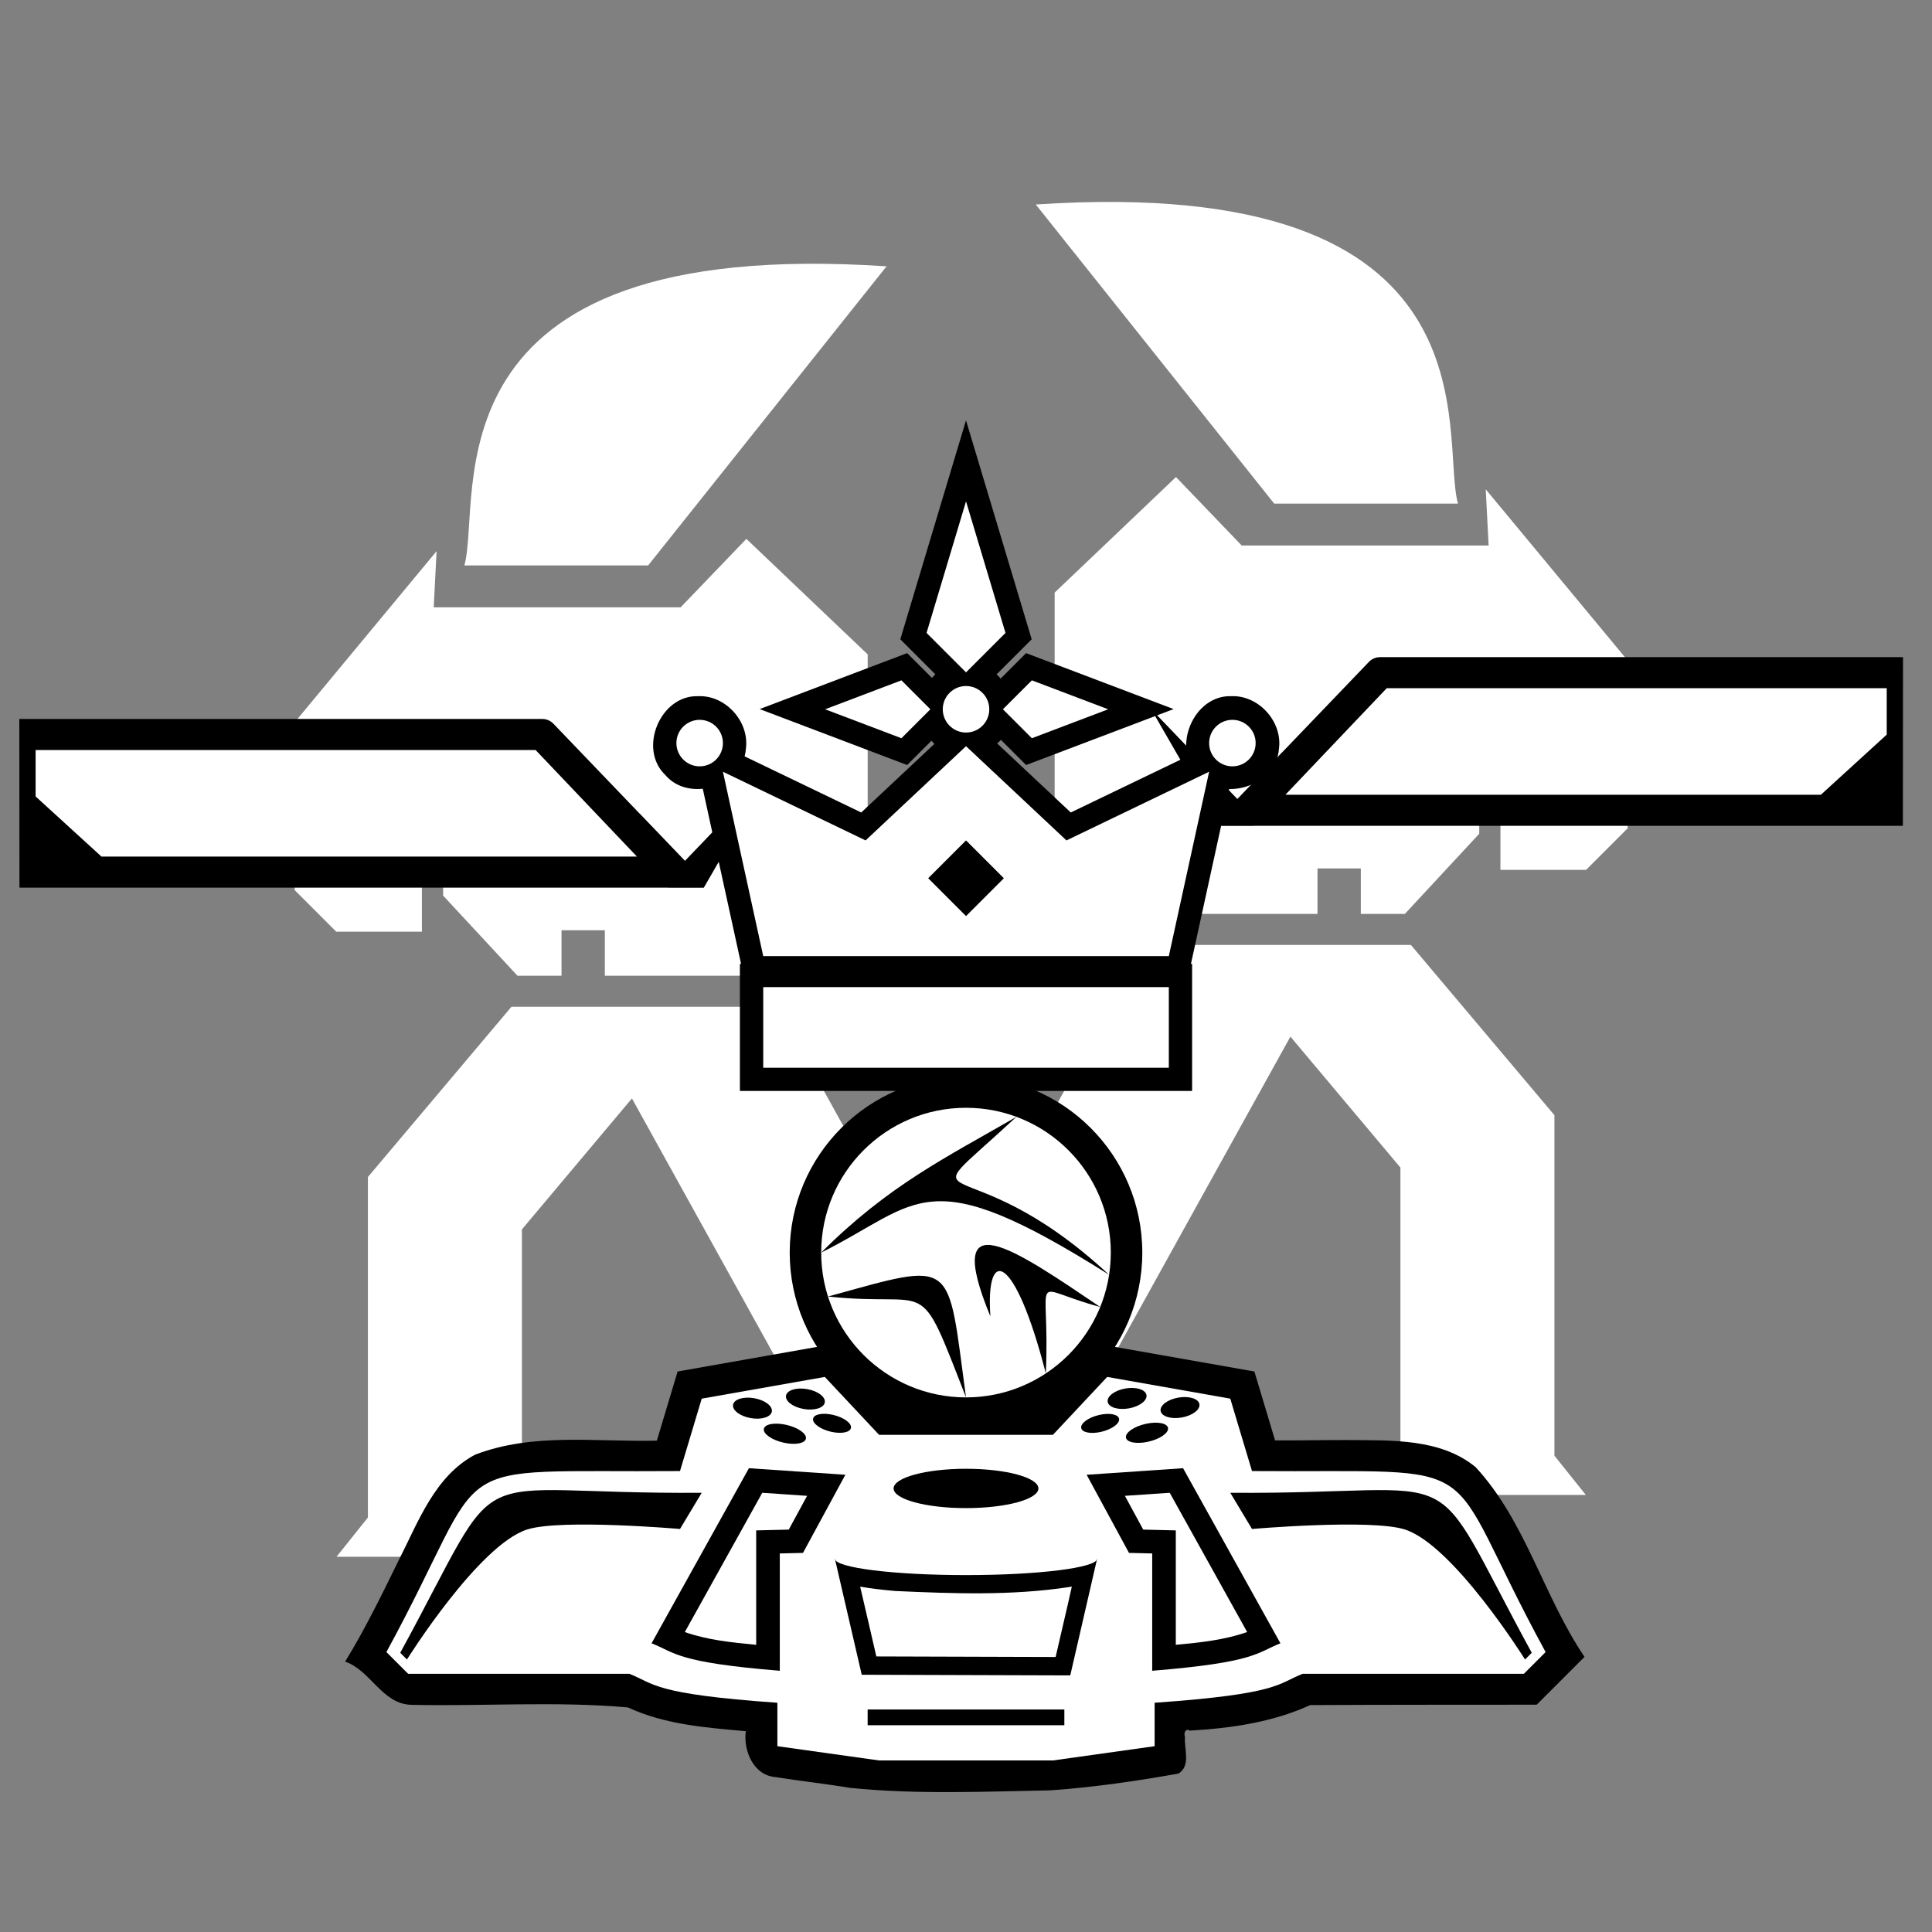 <?xml version="1.0" encoding="UTF-8" standalone="no"?>
<!-- Created with Inkscape (http://www.inkscape.org/) -->

<svg
   xmlns:dc="http://purl.org/dc/elements/1.1/"
   xmlns:cc="http://creativecommons.org/ns#"
   xmlns:rdf="http://www.w3.org/1999/02/22-rdf-syntax-ns#"
   xmlns:svg="http://www.w3.org/2000/svg"
   xmlns="http://www.w3.org/2000/svg"
   xmlns:sodipodi="http://sodipodi.sourceforge.net/DTD/sodipodi-0.dtd"
   xmlns:inkscape="http://www.inkscape.org/namespaces/inkscape"
   width="1000"
   height="1000"
   viewBox="0 0 1000 1000"
   id="svg4166"
   version="1.1"
   inkscape:version="0.91 r13725"
   sodipodi:docname="RE-modes-defendking.svg">
  <rect x="0" y="0" width="1000" height="1000" fill="#808080" stroke="none"/>
  <defs
     id="defs4168">
    <pattern
       y="0"
       x="0"
       height="6"
       width="6"
       patternUnits="userSpaceOnUse"
       id="EMFhbasepattern" />
    <pattern
       y="0"
       x="0"
       height="6"
       width="6"
       patternUnits="userSpaceOnUse"
       id="EMFhbasepattern-0" />
  </defs>
  <sodipodi:namedview
     id="base"
     pagecolor="#000000"
     bordercolor="#666666"
     borderopacity="1.0"
     inkscape:pageopacity="0"
     inkscape:pageshadow="2"
     inkscape:zoom="0.6999999996306545"
     inkscape:cx="459.1565775240073"
     inkscape:cy="503.7777245416161"
     inkscape:document-units="px"
     inkscape:current-layer="layer1"
     showgrid="false"
     units="px"
     showguides="false"
     inkscape:showpageshadow="false"
     showborder="true"
     inkscape:object-paths="true"
     inkscape:snap-intersection-paths="true"
     inkscape:object-nodes="true"
     inkscape:snap-smooth-nodes="true" />
  <g
     inkscape:label="Ebene 1"
     inkscape:groupmode="layer"
     id="layer1"
     transform="translate(0,-52.362)">
    <path
       sodipodi:nodetypes="cccc"
       inkscape:connector-curvature="0"
       id="path3016"
       d="M 458.88,190.211 C 216.053,174.042 249.96,310.192 240.358,345.039 l 95.107,0 z"
       style="display:inline;fill:#ffffff;fill-opacity:1;stroke:none;stroke-width:3.266px;stroke-linecap:butt;stroke-linejoin:miter;stroke-opacity:0" />
    <path
       style="display:inline;fill:#ffffff;fill-opacity:1;stroke:none;stroke-width:3.476px;stroke-linecap:butt;stroke-linejoin:miter;stroke-opacity:0"
       d="m 386.32,331.28 -34.011,35.421 -127.821,0 1.494,-29.069 -73.44,88.577 0,86.897 21.49,21.49 44.344,0 0,-60.92 112.878,0 23.297,24.293 44.512,-46.437 -34.795,60.266 -18.27,0 -25.205,-26.503 -91.447,0 0,30.615 38.496,41.486 22.798,0 0,-23.545 22.425,0 0,23.545 89.259,0 46.785,-56.061 0,-110.257 z"
       id="path4341"
       inkscape:connector-curvature="0"
       sodipodi:nodetypes="cccccccccccccccccccccccccc" />
    <path
       sodipodi:nodetypes="ccsccccc"
       id="path3786-0"
       d="m 10,424.499 270.67,0 c 2.492,0 4.47,1.089 5.821,2.497 l 68.06,70.972 44.512,-46.438 -34.795,60.266 -354.193,2.5e-4 z"
       style="display:inline;fill:#000000;fill-opacity:1;stroke:none;stroke-width:3.476px;stroke-linecap:butt;stroke-linejoin:miter;stroke-opacity:0"
       inkscape:connector-curvature="0" />
    <path
       sodipodi:nodetypes="cccccc"
       inkscape:connector-curvature="0"
       id="path3813-8"
       d="m 18.433,440.567 258.791,0 52.461,55.164 -277.156,0 -34.096,-31.126 z"
       style="color:#000000;font-style:normal;font-variant:normal;font-weight:normal;font-stretch:normal;font-size:medium;line-height:normal;font-family:sans-serif;text-indent:0;text-align:start;text-decoration:none;text-decoration-line:none;text-decoration-style:solid;text-decoration-color:#000000;letter-spacing:normal;word-spacing:normal;text-transform:none;direction:ltr;block-progression:tb;writing-mode:lr-tb;baseline-shift:baseline;text-anchor:start;white-space:normal;clip-rule:nonzero;display:inline;overflow:visible;visibility:visible;opacity:1;isolation:auto;mix-blend-mode:normal;color-interpolation:sRGB;color-interpolation-filters:linearRGB;solid-color:#000000;solid-opacity:1;fill:#ffffff;fill-opacity:1;fill-rule:nonzero;stroke:none;stroke-width:24;stroke-linecap:butt;stroke-linejoin:round;stroke-miterlimit:4;stroke-dasharray:none;stroke-dashoffset:0;stroke-opacity:1;color-rendering:auto;image-rendering:auto;shape-rendering:auto;text-rendering:auto;enable-background:accumulate" />
    <path
       sodipodi:nodetypes="cccccccccccc"
       inkscape:connector-curvature="0"
       id="path4156"
       d="m 327.084,620.912 122.011,220.298 -13.557,16.946 124.462,0 -157.676,-284.693 -137.601,0 -74.289,88.119 0,176.238 -16.268,20.335 95.98,0 0,-169.46 z"
       style="opacity:1;fill:#ffffff;fill-opacity:1;fill-rule:nonzero;stroke:none;stroke-width:40.47;stroke-linecap:round;stroke-linejoin:round;stroke-miterlimit:4;stroke-dasharray:none;stroke-dashoffset:260;stroke-opacity:1" />
    <path
       style="color:#000000;clip-rule:nonzero;display:inline;overflow:visible;visibility:visible;opacity:1;isolation:auto;mix-blend-mode:normal;color-interpolation:sRGB;color-interpolation-filters:linearRGB;solid-color:#000000;solid-opacity:1;fill:#000000;fill-opacity:1;fill-rule:nonzero;stroke:none;stroke-width:5;stroke-linecap:round;stroke-linejoin:miter;stroke-miterlimit:4;stroke-dasharray:none;stroke-dashoffset:0;stroke-opacity:0.392;color-rendering:auto;image-rendering:auto;shape-rendering:auto;text-rendering:auto;enable-background:accumulate"
       d="m 499.279,395.203 c -19.555,-0.642 -31.126,27.202 -17.025,40.719 12.334,14.695 40.379,5.821 41.768,-13.422 1.953,-14.066 -10.499,-27.953 -24.742,-27.297 z"
       id="path5927-4"
       inkscape:connector-curvature="0" />
    <path
       sodipodi:nodetypes="cccc"
       inkscape:connector-curvature="0"
       id="path3016-8"
       d="M 536.12,158.211 C 778.947,142.042 745.04,278.192 754.642,313.039 l -95.107,0 z"
       style="display:inline;fill:#ffffff;fill-opacity:1;stroke:none;stroke-width:3.266px;stroke-linecap:butt;stroke-linejoin:miter;stroke-opacity:0" />
    <path
       style="display:inline;fill:#ffffff;fill-opacity:1;stroke:none;stroke-width:3.476px;stroke-linecap:butt;stroke-linejoin:miter;stroke-opacity:0"
       d="m 608.68,299.28 34.011,35.421 127.821,0 -1.494,-29.069 73.44,88.577 0,86.897 -21.49,21.49 -44.344,0 0,-60.92 -112.878,0 -23.297,24.293 -44.512,-46.437 34.795,60.266 18.27,0 25.205,-26.503 91.447,0 0,30.615 -38.496,41.486 -22.798,0 0,-23.545 -22.425,0 0,23.545 -89.259,0 -46.785,-56.061 0,-110.257 z"
       id="path4341-7"
       inkscape:connector-curvature="0"
       sodipodi:nodetypes="cccccccccccccccccccccccccc" />
    <path
       sodipodi:nodetypes="ccsccccc"
       id="path3786-0-6"
       d="m 985,392.499 -270.67,0 c -2.492,0 -4.47,1.089 -5.821,2.497 l -68.06,70.972 -44.512,-46.438 34.795,60.266 354.193,2.5e-4 z"
       style="display:inline;fill:#000000;fill-opacity:1;stroke:none;stroke-width:3.476px;stroke-linecap:butt;stroke-linejoin:miter;stroke-opacity:0"
       inkscape:connector-curvature="0" />
    <path
       sodipodi:nodetypes="cccccc"
       inkscape:connector-curvature="0"
       id="path3813-8-4"
       d="m 976.567,408.567 -258.791,0 -52.461,55.164 277.156,0 34.096,-31.126 z"
       style="color:#000000;font-style:normal;font-variant:normal;font-weight:normal;font-stretch:normal;font-size:medium;line-height:normal;font-family:sans-serif;text-indent:0;text-align:start;text-decoration:none;text-decoration-line:none;text-decoration-style:solid;text-decoration-color:#000000;letter-spacing:normal;word-spacing:normal;text-transform:none;direction:ltr;block-progression:tb;writing-mode:lr-tb;baseline-shift:baseline;text-anchor:start;white-space:normal;clip-rule:nonzero;display:inline;overflow:visible;visibility:visible;opacity:1;isolation:auto;mix-blend-mode:normal;color-interpolation:sRGB;color-interpolation-filters:linearRGB;solid-color:#000000;solid-opacity:1;fill:#ffffff;fill-opacity:1;fill-rule:nonzero;stroke:none;stroke-width:24;stroke-linecap:butt;stroke-linejoin:round;stroke-miterlimit:4;stroke-dasharray:none;stroke-dashoffset:0;stroke-opacity:1;color-rendering:auto;image-rendering:auto;shape-rendering:auto;text-rendering:auto;enable-background:accumulate" />
    <path
       sodipodi:nodetypes="cccccccccccc"
       inkscape:connector-curvature="0"
       id="path4156-2"
       d="m 667.916,588.912 -122.011,220.298 13.557,16.946 -124.462,0 157.676,-284.693 137.601,0 74.289,88.119 0,176.238 16.268,20.335 -95.98,0 0,-169.46 z"
       style="opacity:1;fill:#ffffff;fill-opacity:1;fill-rule:nonzero;stroke:none;stroke-width:40.47;stroke-linecap:round;stroke-linejoin:round;stroke-miterlimit:4;stroke-dasharray:none;stroke-dashoffset:260;stroke-opacity:1" />
    <g
       id="g4536"
       style="fill:#000000;fill-opacity:1">
      <path
         inkscape:connector-curvature="0"
         id="rect31405-7-1"
         d="M 498.084,276.312 C 487.389,311.958 476.695,347.604 466,383.25 c 11.335,11.328 22.667,22.659 34,33.988 11.333,-11.33 22.665,-22.66 34,-33.988 -11.334,-37.775 -22.667,-75.549 -34,-113.324 -0.639,2.129 -1.277,4.258 -1.916,6.387 z"
         style="opacity:1;fill:#000000;fill-opacity:1;stroke:none;stroke-width:38;stroke-linecap:round;stroke-linejoin:miter;stroke-miterlimit:4;stroke-dasharray:none;stroke-opacity:1" />
      <path
         inkscape:connector-curvature="0"
         id="rect31405-2-0-5"
         d="m 468.33,390.873 c -25.045,9.506 -50.093,19.006 -75.141,28.508 25.451,9.652 50.901,19.305 76.352,28.959 9.653,-9.653 19.306,-19.306 28.959,-28.959 -9.653,-9.656 -19.308,-19.311 -28.959,-28.969 l -0.935,0.356 -0.276,0.105 z"
         style="opacity:1;fill:#000000;fill-opacity:1;stroke:none;stroke-width:38;stroke-linecap:round;stroke-linejoin:miter;stroke-miterlimit:4;stroke-dasharray:none;stroke-opacity:1" />
      <path
         inkscape:connector-curvature="0"
         id="path5927-8-2"
         d="m 361.324,412.709 c -19.556,-0.643 -31.126,27.202 -17.025,40.719 12.33,14.692 40.374,5.826 41.764,-13.414 1.968,-14.067 -10.495,-27.965 -24.738,-27.305 z"
         style="color:#000000;clip-rule:nonzero;display:inline;overflow:visible;visibility:visible;opacity:1;isolation:auto;mix-blend-mode:normal;color-interpolation:sRGB;color-interpolation-filters:linearRGB;solid-color:#000000;solid-opacity:1;fill:#000000;fill-opacity:1;fill-rule:nonzero;stroke:none;stroke-width:5;stroke-linecap:round;stroke-linejoin:miter;stroke-miterlimit:4;stroke-dasharray:none;stroke-dashoffset:0;stroke-opacity:0.392;color-rendering:auto;image-rendering:auto;shape-rendering:auto;text-rendering:auto;enable-background:accumulate" />
      <path
         inkscape:connector-curvature="0"
         id="rect31405-2-2"
         d="m 530.188,391.336 c -9.348,9.348 -18.697,18.697 -28.045,28.045 9.653,9.653 19.306,19.306 28.959,28.959 25.45,-9.654 50.901,-19.307 76.352,-28.959 -25.451,-9.652 -50.901,-19.305 -76.352,-28.959 l -0.707,0.707 -0.207,0.207 z"
         style="opacity:1;fill:#000000;fill-opacity:1;stroke:none;stroke-width:38;stroke-linecap:round;stroke-linejoin:miter;stroke-miterlimit:4;stroke-dasharray:none;stroke-opacity:1" />
      <path
         inkscape:connector-curvature="0"
         id="path5927-7-3"
         d="m 637.234,412.709 c -19.556,-0.643 -31.126,27.202 -17.025,40.719 12.33,14.692 40.374,5.825 41.764,-13.414 1.968,-14.067 -10.495,-27.965 -24.738,-27.305 z"
         style="color:#000000;clip-rule:nonzero;display:inline;overflow:visible;visibility:visible;opacity:1;isolation:auto;mix-blend-mode:normal;color-interpolation:sRGB;color-interpolation-filters:linearRGB;solid-color:#000000;solid-opacity:1;fill:#000000;fill-opacity:1;fill-rule:nonzero;stroke:none;stroke-width:5;stroke-linecap:round;stroke-linejoin:miter;stroke-miterlimit:4;stroke-dasharray:none;stroke-dashoffset:0;stroke-opacity:0.392;color-rendering:auto;image-rendering:auto;shape-rendering:auto;text-rendering:auto;enable-background:accumulate" />
      <path
         inkscape:connector-curvature="0"
         id="path5972-2"
         d="m 498.641,423.328 c -17.626,16.523 -35.246,33.053 -52.869,49.578 -29.554,-14.225 -59.108,-28.45 -88.662,-42.674 9.401,42.995 18.802,85.99 28.203,128.984 76.458,0 152.917,0 229.375,0 9.401,-42.995 18.802,-85.99 28.203,-128.984 -29.554,14.224 -59.107,28.448 -88.66,42.672 -18.074,-16.952 -36.146,-33.905 -54.221,-50.855 l -0.731,0.683 -0.638,0.597 z"
         style="opacity:1;fill:#000000;fill-opacity:1;stroke:none;stroke-width:48.308;stroke-linecap:butt;stroke-linejoin:miter;stroke-miterlimit:4;stroke-dasharray:none;stroke-opacity:1" />
      <path
         inkscape:connector-curvature="0"
         id="rect5974-2"
         d="m 382.969,553.277 c 0,21.252 0,42.504 0,63.756 78.021,0 156.042,0 234.062,0 0,-21.919 0,-43.837 0,-65.756 -78.021,0 -156.042,0 -234.062,0 l 0,1 0,1 z"
         style="opacity:1;fill:#000000;fill-opacity:1;stroke:none;stroke-width:48.308;stroke-linecap:butt;stroke-linejoin:miter;stroke-miterlimit:4;stroke-dasharray:none;stroke-opacity:1" />
    </g>
    <path
       style="color:#000000;clip-rule:nonzero;display:inline;overflow:visible;visibility:visible;opacity:1;isolation:auto;mix-blend-mode:normal;color-interpolation:sRGB;color-interpolation-filters:linearRGB;solid-color:#000000;solid-opacity:1;fill:#000000;fill-opacity:1;fill-rule:evenodd;stroke:none;stroke-width:1px;stroke-linecap:butt;stroke-linejoin:miter;stroke-miterlimit:4;stroke-dasharray:none;stroke-dashoffset:0;stroke-opacity:1;color-rendering:auto;image-rendering:auto;shape-rendering:auto;text-rendering:auto;enable-background:accumulate"
       d="m 431.59,747.971 c -26.883,4.756 -53.919,9.527 -80.861,14.285 -3.583,11.929 -7.163,23.859 -10.744,35.789 -31.284,0.777 -64.116,-4.276 -94.062,7.256 -20.852,11.043 -29.386,34.708 -39.48,54.512 -8.741,17.803 -17.403,35.692 -27.801,52.606 13.221,4.502 19.064,21.941 34.195,22.35 37.409,0.84 75.022,-1.963 112.221,1.369 19.046,8.866 40.331,10.456 60.959,12.283 -1.324,10.041 3.914,22.71 15.162,23.74 12.995,2.048 26.084,3.482 39.055,5.625 34.368,3.454 68.995,1.901 103.451,1.25 22.251,-1.555 44.465,-4.775 66.346,-8.689 6.51,-4.186 2.756,-12.864 3.318,-18.912 -0.75,-1.78 0.127,-4.721 2.486,-3.303 21.24,-1.231 42.808,-4.29 62.314,-13.221 39.078,-0.21 78.156,-0.151 117.234,-0.199 8.254,-8.254 16.509,-16.508 24.764,-24.762 -21.243,-31.306 -30.409,-70.087 -56.408,-98.248 -18.379,-14.987 -43.686,-13.716 -66.008,-13.971 -12.585,-0.06 -25.169,0.26 -37.754,0.186 -3.569,-11.887 -7.135,-23.774 -10.705,-35.66 -27.315,-4.819 -54.629,-9.64 -81.943,-14.463 -9.759,10.417 -19.52,20.832 -29.279,31.248 -25.366,0 -50.732,0 -76.098,0 C 452.187,768.62 442.422,758.201 432.658,747.779 l -0.984,0.176 -0.084,0.015 z"
       id="path4147-0"
       inkscape:connector-curvature="0" />
    <circle
       style="color:#000000;clip-rule:nonzero;display:inline;overflow:visible;visibility:visible;opacity:1;isolation:auto;mix-blend-mode:normal;color-interpolation:sRGB;color-interpolation-filters:linearRGB;solid-color:#000000;solid-opacity:1;fill:#000000;fill-opacity:1;fill-rule:nonzero;stroke:none;stroke-width:6;stroke-linecap:butt;stroke-linejoin:miter;stroke-miterlimit:0;stroke-dasharray:none;stroke-dashoffset:0;stroke-opacity:1;color-rendering:auto;image-rendering:auto;shape-rendering:auto;text-rendering:auto;enable-background:accumulate"
       id="path4190"
       cx="500"
       cy="700.701"
       r="91.25" />
    <path
       style="color:#000000;clip-rule:nonzero;display:inline;overflow:visible;visibility:visible;opacity:1;isolation:auto;mix-blend-mode:normal;color-interpolation:sRGB;color-interpolation-filters:linearRGB;solid-color:#000000;solid-opacity:1;fill:#ffffff;fill-opacity:1;fill-rule:evenodd;stroke:none;stroke-width:1px;stroke-linecap:butt;stroke-linejoin:miter;stroke-miterlimit:4;stroke-dasharray:none;stroke-dashoffset:0;stroke-opacity:1;color-rendering:auto;image-rendering:auto;shape-rendering:auto;text-rendering:auto;enable-background:accumulate"
       d="m 426.922,765.059 -63.709,11.243 -11.243,37.476 C 223.936,814.756 256.884,803.182 200,907.468 l 11.243,11.243 114.494,0 c 13.069,5.118 11.915,10.459 76.634,14.99 l 0,22.486 52.658,7.385 89.943,0 52.658,-7.385 0,-22.486 c 64.719,-4.531 63.565,-9.872 76.634,-14.99 l 114.494,0 L 800,907.468 C 743.116,803.182 776.064,814.756 648.03,813.778 l -11.243,-37.476 -63.709,-11.243 -28.107,29.981 -89.943,0 z"
       id="path4147"
       inkscape:connector-curvature="0"
       sodipodi:nodetypes="ccccccccccccccccccccc" />
    <circle
       style="color:#000000;clip-rule:nonzero;display:inline;overflow:visible;visibility:visible;opacity:1;isolation:auto;mix-blend-mode:normal;color-interpolation:sRGB;color-interpolation-filters:linearRGB;solid-color:#000000;solid-opacity:1;fill:#ffffff;fill-opacity:1;fill-rule:nonzero;stroke:none;stroke-width:6;stroke-linecap:butt;stroke-linejoin:miter;stroke-miterlimit:0;stroke-dasharray:none;stroke-dashoffset:0;stroke-opacity:1;color-rendering:auto;image-rendering:auto;shape-rendering:auto;text-rendering:auto;enable-background:accumulate"
       id="path4153"
       cx="500"
       cy="700.701"
       r="74.952" />
    <path
       style="color:#000000;clip-rule:nonzero;display:inline;overflow:visible;visibility:visible;opacity:1;isolation:auto;mix-blend-mode:normal;color-interpolation:sRGB;color-interpolation-filters:linearRGB;solid-color:#000000;solid-opacity:1;fill:#000000;fill-opacity:1;fill-rule:evenodd;stroke:none;stroke-width:1px;stroke-linecap:butt;stroke-linejoin:miter;stroke-miterlimit:4;stroke-dasharray:none;stroke-dashoffset:0;stroke-opacity:1;color-rendering:auto;image-rendering:auto;shape-rendering:auto;text-rendering:auto;enable-background:accumulate"
       d="m 425.048,700.701 c 34.779,-34.779 64.303,-49.044 101.052,-70.261 -59.756,55.427 -28.26,10.973 47.966,81.754 -95.376,-60.178 -97.43,-37.146 -149.018,-11.493 z"
       id="path4155"
       inkscape:connector-curvature="0"
       sodipodi:nodetypes="cccc" />
    <path
       style="color:#000000;clip-rule:nonzero;display:inline;overflow:visible;visibility:visible;opacity:1;isolation:auto;mix-blend-mode:normal;color-interpolation:sRGB;color-interpolation-filters:linearRGB;solid-color:#000000;solid-opacity:1;fill:#000000;fill-opacity:1;fill-rule:evenodd;stroke:none;stroke-width:1px;stroke-linecap:butt;stroke-linejoin:miter;stroke-miterlimit:4;stroke-dasharray:none;stroke-dashoffset:0;stroke-opacity:1;color-rendering:auto;image-rendering:auto;shape-rendering:auto;text-rendering:auto;enable-background:accumulate"
       d="m 500,775.653 c -9.848,-72.495 -4.616,-70.588 -71.419,-52.211 54.982,5.889 45.931,-13.33 71.419,52.211 z"
       id="path4157"
       inkscape:connector-curvature="0"
       sodipodi:nodetypes="ccc" />
    <path
       style="color:#000000;clip-rule:nonzero;display:inline;overflow:visible;visibility:visible;opacity:1;isolation:auto;mix-blend-mode:normal;color-interpolation:sRGB;color-interpolation-filters:linearRGB;solid-color:#000000;solid-opacity:1;fill:#000000;fill-opacity:1;fill-rule:evenodd;stroke:none;stroke-width:1px;stroke-linecap:butt;stroke-linejoin:miter;stroke-miterlimit:4;stroke-dasharray:none;stroke-dashoffset:0;stroke-opacity:1;color-rendering:auto;image-rendering:auto;shape-rendering:auto;text-rendering:auto;enable-background:accumulate"
       d="m 569.465,728.851 c -44.345,-29.943 -81.991,-56.139 -56.836,4.889 -2.583,-36.926 12.759,-32.579 28.685,29.498 2.426,-53.998 -10.107,-44.639 28.151,-34.388 z"
       id="path4177"
       inkscape:connector-curvature="0"
       sodipodi:nodetypes="cccc" />
    <path
       style="color:#000000;clip-rule:nonzero;display:inline;overflow:visible;visibility:visible;opacity:1;isolation:auto;mix-blend-mode:normal;color-interpolation:sRGB;color-interpolation-filters:linearRGB;solid-color:#000000;solid-opacity:1;fill:#000000;fill-opacity:1;fill-rule:evenodd;stroke:none;stroke-width:1px;stroke-linecap:butt;stroke-linejoin:miter;stroke-miterlimit:4;stroke-dasharray:none;stroke-dashoffset:0;stroke-opacity:1;color-rendering:auto;image-rendering:auto;shape-rendering:auto;text-rendering:auto;enable-background:accumulate"
       d="m 363.212,825.022 c -128.033,0.978 -99.161,-21.46 -156.045,82.827 l 3.469,3.469 c 0,0 37.157,-59.413 62.33,-67.332 17.602,-5.537 79.002,-0.227 79.002,-0.227 z"
       id="path4147-7"
       inkscape:connector-curvature="0"
       sodipodi:nodetypes="cccscc" />
    <ellipse
       style="color:#000000;clip-rule:nonzero;display:inline;overflow:visible;visibility:visible;opacity:1;isolation:auto;mix-blend-mode:normal;color-interpolation:sRGB;color-interpolation-filters:linearRGB;solid-color:#000000;solid-opacity:1;fill:#000000;fill-opacity:1;fill-rule:nonzero;stroke:none;stroke-width:6;stroke-linecap:butt;stroke-linejoin:miter;stroke-miterlimit:0;stroke-dasharray:none;stroke-dashoffset:0;stroke-opacity:1;color-rendering:auto;image-rendering:auto;shape-rendering:auto;text-rendering:auto;enable-background:accumulate"
       id="path4333"
       cx="500"
       cy="822.777"
       rx="37.476"
       ry="10.181" />
    <ellipse
       style="color:#000000;clip-rule:nonzero;display:inline;overflow:visible;visibility:visible;opacity:1;isolation:auto;mix-blend-mode:normal;color-interpolation:sRGB;color-interpolation-filters:linearRGB;solid-color:#000000;solid-opacity:1;fill:#000000;fill-opacity:1;fill-rule:nonzero;stroke:none;stroke-width:6;stroke-linecap:butt;stroke-linejoin:miter;stroke-miterlimit:0;stroke-dasharray:none;stroke-dashoffset:0;stroke-opacity:1;color-rendering:auto;image-rendering:auto;shape-rendering:auto;text-rendering:auto;enable-background:accumulate"
       id="path4335"
       cx="533.494"
       cy="674.028"
       rx="10.086"
       ry="4.398"
       transform="matrix(0.974,0.227,-0.132,0.991,0,0)" />
    <ellipse
       style="color:#000000;clip-rule:nonzero;display:inline;overflow:visible;visibility:visible;opacity:1;isolation:auto;mix-blend-mode:normal;color-interpolation:sRGB;color-interpolation-filters:linearRGB;solid-color:#000000;solid-opacity:1;fill:#000000;fill-opacity:1;fill-rule:nonzero;stroke:none;stroke-width:6;stroke-linecap:butt;stroke-linejoin:miter;stroke-miterlimit:0;stroke-dasharray:none;stroke-dashoffset:0;stroke-opacity:1;color-rendering:auto;image-rendering:auto;shape-rendering:auto;text-rendering:auto;enable-background:accumulate"
       id="path4339"
       cx="545.461"
       cy="691.976"
       rx="10.187"
       ry="5.226"
       transform="matrix(0.985,0.174,-0.174,0.985,0,0)" />
    <rect
       style="color:#000000;clip-rule:nonzero;display:inline;overflow:visible;visibility:visible;opacity:1;isolation:auto;mix-blend-mode:normal;color-interpolation:sRGB;color-interpolation-filters:linearRGB;solid-color:#000000;solid-opacity:1;fill:#000000;fill-opacity:1;fill-rule:nonzero;stroke:none;stroke-width:1;stroke-linecap:butt;stroke-linejoin:miter;stroke-miterlimit:4;stroke-dasharray:none;stroke-dashoffset:0;stroke-opacity:1;color-rendering:auto;image-rendering:auto;shape-rendering:auto;text-rendering:auto;enable-background:accumulate"
       id="rect5014"
       width="101.81"
       height="8.145"
       x="449.095"
       y="937.195" />
    <path
       style="color:#000000;clip-rule:nonzero;display:inline;overflow:visible;visibility:visible;opacity:1;isolation:auto;mix-blend-mode:normal;color-interpolation:sRGB;color-interpolation-filters:linearRGB;solid-color:#000000;solid-opacity:1;fill:#000000;fill-opacity:1;fill-rule:evenodd;stroke:none;stroke-width:1px;stroke-linecap:butt;stroke-linejoin:miter;stroke-miterlimit:4;stroke-dasharray:none;stroke-dashoffset:0;stroke-opacity:1;color-rendering:auto;image-rendering:auto;shape-rendering:auto;text-rendering:auto;enable-background:accumulate"
       d="m 387.643,812.308 -50.393,90.623 c 12.331,4.829 12.627,9.856 66.37,14.215 l 0,-60.72 12.01,-0.289 21.926,-40.435 z"
       id="path5016"
       inkscape:connector-curvature="0"
       sodipodi:nodetypes="ccccccc" />
    <path
       inkscape:connector-curvature="0"
       style="color:#000000;clip-rule:nonzero;display:inline;overflow:visible;visibility:visible;opacity:1;isolation:auto;mix-blend-mode:normal;color-interpolation:sRGB;color-interpolation-filters:linearRGB;solid-color:#000000;solid-opacity:1;fill:#000000;fill-opacity:1;fill-rule:evenodd;stroke:none;stroke-width:1px;stroke-linecap:butt;stroke-linejoin:miter;stroke-miterlimit:4;stroke-dasharray:none;stroke-dashoffset:0;stroke-opacity:1;color-rendering:auto;image-rendering:auto;shape-rendering:auto;text-rendering:auto;enable-background:accumulate"
       d="m 612.357,812.308 50.393,90.623 c -12.331,4.829 -12.627,9.856 -66.37,14.215 l 0,-60.72 -12.01,-0.289 -21.926,-40.435 z"
       id="path5016-5"
       sodipodi:nodetypes="ccccccc" />
    <path
       style="color:#000000;clip-rule:nonzero;display:inline;overflow:visible;visibility:visible;opacity:1;isolation:auto;mix-blend-mode:normal;color-interpolation:sRGB;color-interpolation-filters:linearRGB;solid-color:#000000;solid-opacity:1;fill:#ffffff;fill-opacity:1;fill-rule:evenodd;stroke:none;stroke-width:1px;stroke-linecap:butt;stroke-linejoin:miter;stroke-miterlimit:4;stroke-dasharray:none;stroke-dashoffset:0;stroke-opacity:1;color-rendering:auto;image-rendering:auto;shape-rendering:auto;text-rendering:auto;enable-background:accumulate"
       d="m 354.459,897.123 c 11.997,4.175 24.368,5.385 36.943,6.6 0,-19.743 0,-39.487 0,-59.23 5.622,-0.136 11.244,-0.272 16.866,-0.408 3.161,-5.827 6.322,-11.653 9.482,-17.48 -7.733,-0.527 -15.467,-1.053 -23.2,-1.58 -13.364,24.033 -26.728,48.065 -40.092,72.098 z"
       id="path5016-4"
       inkscape:connector-curvature="0" />
    <path
       style="color:#000000;clip-rule:nonzero;display:inline;overflow:visible;visibility:visible;opacity:1;isolation:auto;mix-blend-mode:normal;color-interpolation:sRGB;color-interpolation-filters:linearRGB;solid-color:#000000;solid-opacity:1;fill:#ffffff;fill-opacity:1;fill-rule:evenodd;stroke:none;stroke-width:1px;stroke-linecap:butt;stroke-linejoin:miter;stroke-miterlimit:4;stroke-dasharray:none;stroke-dashoffset:0;stroke-opacity:1;color-rendering:auto;image-rendering:auto;shape-rendering:auto;text-rendering:auto;enable-background:accumulate"
       d="m 582.249,826.605 c 3.161,5.827 6.322,11.653 9.482,17.48 5.622,0.136 11.244,0.273 16.866,0.408 0,19.741 0,39.481 0,59.222 12.504,-1.188 25.064,-2.425 36.922,-6.626 -13.357,-24.022 -26.714,-48.043 -40.07,-72.065 -7.733,0.527 -15.467,1.053 -23.2,1.58 z"
       id="path5016-5-2"
       inkscape:connector-curvature="0" />
    <path
       style="color:#000000;clip-rule:nonzero;display:inline;overflow:visible;visibility:visible;opacity:1;isolation:auto;mix-blend-mode:normal;color-interpolation:sRGB;color-interpolation-filters:linearRGB;solid-color:#000000;solid-opacity:1;fill:#000000;fill-opacity:1;fill-rule:evenodd;stroke:none;stroke-width:1px;stroke-linecap:butt;stroke-linejoin:miter;stroke-miterlimit:4;stroke-dasharray:none;stroke-dashoffset:0;stroke-opacity:1;color-rendering:auto;image-rendering:auto;shape-rendering:auto;text-rendering:auto;enable-background:accumulate"
       d="m 432.127,859.14 13.908,60.068 107.93,0.339 13.909,-60.407 z"
       id="path5232"
       inkscape:connector-curvature="0"
       sodipodi:nodetypes="ccccc" />
    <ellipse
       style="color:#000000;clip-rule:nonzero;display:inline;overflow:visible;visibility:visible;opacity:1;isolation:auto;mix-blend-mode:normal;color-interpolation:sRGB;color-interpolation-filters:linearRGB;solid-color:#000000;solid-opacity:1;fill:#ffffff;fill-opacity:1;fill-rule:nonzero;stroke:none;stroke-width:6;stroke-linecap:butt;stroke-linejoin:miter;stroke-miterlimit:0;stroke-dasharray:none;stroke-dashoffset:0;stroke-opacity:1;color-rendering:auto;image-rendering:auto;shape-rendering:auto;text-rendering:auto;enable-background:accumulate"
       id="path4333-5"
       cx="500"
       cy="859.14"
       rx="67.873"
       ry="8.484" />
    <ellipse
       style="color:#000000;clip-rule:nonzero;display:inline;overflow:visible;visibility:visible;opacity:1;isolation:auto;mix-blend-mode:normal;color-interpolation:sRGB;color-interpolation-filters:linearRGB;solid-color:#000000;solid-opacity:1;fill:#000000;fill-opacity:1;fill-rule:nonzero;stroke:none;stroke-width:6;stroke-linecap:butt;stroke-linejoin:miter;stroke-miterlimit:0;stroke-dasharray:none;stroke-dashoffset:0;stroke-opacity:1;color-rendering:auto;image-rendering:auto;shape-rendering:auto;text-rendering:auto;enable-background:accumulate"
       id="path4335-25"
       transform="matrix(0.976,0.218,-0.138,0.99,0,0)"
       ry="4.67"
       rx="11.168"
       cy="689.368"
       cx="513.721" />
    <ellipse
       style="color:#000000;clip-rule:nonzero;display:inline;overflow:visible;visibility:visible;opacity:1;isolation:auto;mix-blend-mode:normal;color-interpolation:sRGB;color-interpolation-filters:linearRGB;solid-color:#000000;solid-opacity:1;fill:#000000;fill-opacity:1;fill-rule:nonzero;stroke:none;stroke-width:6;stroke-linecap:butt;stroke-linejoin:miter;stroke-miterlimit:0;stroke-dasharray:none;stroke-dashoffset:0;stroke-opacity:1;color-rendering:auto;image-rendering:auto;shape-rendering:auto;text-rendering:auto;enable-background:accumulate"
       id="path4339-4"
       cx="519.301"
       cy="701.384"
       rx="10.187"
       ry="5.226"
       transform="matrix(0.985,0.174,-0.174,0.985,0,0)" />
    <ellipse
       style="color:#000000;clip-rule:nonzero;display:inline;overflow:visible;visibility:visible;opacity:1;isolation:auto;mix-blend-mode:normal;color-interpolation:sRGB;color-interpolation-filters:linearRGB;solid-color:#000000;solid-opacity:1;fill:#000000;fill-opacity:1;fill-rule:nonzero;stroke:none;stroke-width:6;stroke-linecap:butt;stroke-linejoin:miter;stroke-miterlimit:0;stroke-dasharray:none;stroke-dashoffset:0;stroke-opacity:1;color-rendering:auto;image-rendering:auto;shape-rendering:auto;text-rendering:auto;enable-background:accumulate"
       id="path4339-0"
       cx="-439.347"
       cy="865.624"
       rx="10.187"
       ry="5.226"
       transform="matrix(-0.985,0.174,0.174,0.985,0,0)" />
    <ellipse
       style="color:#000000;clip-rule:nonzero;display:inline;overflow:visible;visibility:visible;opacity:1;isolation:auto;mix-blend-mode:normal;color-interpolation:sRGB;color-interpolation-filters:linearRGB;solid-color:#000000;solid-opacity:1;fill:#000000;fill-opacity:1;fill-rule:nonzero;stroke:none;stroke-width:6;stroke-linecap:butt;stroke-linejoin:miter;stroke-miterlimit:0;stroke-dasharray:none;stroke-dashoffset:0;stroke-opacity:1;color-rendering:auto;image-rendering:auto;shape-rendering:auto;text-rendering:auto;enable-background:accumulate"
       id="path4335-25-0"
       transform="matrix(-0.976,0.218,0.138,0.99,0,0)"
       ry="4.67"
       rx="11.168"
       cy="907.671"
       cx="-479.933" />
    <ellipse
       style="color:#000000;clip-rule:nonzero;display:inline;overflow:visible;visibility:visible;opacity:1;isolation:auto;mix-blend-mode:normal;color-interpolation:sRGB;color-interpolation-filters:linearRGB;solid-color:#000000;solid-opacity:1;fill:#000000;fill-opacity:1;fill-rule:nonzero;stroke:none;stroke-width:6;stroke-linecap:butt;stroke-linejoin:miter;stroke-miterlimit:0;stroke-dasharray:none;stroke-dashoffset:0;stroke-opacity:1;color-rendering:auto;image-rendering:auto;shape-rendering:auto;text-rendering:auto;enable-background:accumulate"
       id="path4339-4-1"
       cx="-465.507"
       cy="875.032"
       rx="10.187"
       ry="5.226"
       transform="matrix(-0.985,0.174,0.174,0.985,0,0)" />
    <ellipse
       style="color:#000000;clip-rule:nonzero;display:inline;overflow:visible;visibility:visible;opacity:1;isolation:auto;mix-blend-mode:normal;color-interpolation:sRGB;color-interpolation-filters:linearRGB;solid-color:#000000;solid-opacity:1;fill:#000000;fill-opacity:1;fill-rule:nonzero;stroke:none;stroke-width:6;stroke-linecap:butt;stroke-linejoin:miter;stroke-miterlimit:0;stroke-dasharray:none;stroke-dashoffset:0;stroke-opacity:1;color-rendering:auto;image-rendering:auto;shape-rendering:auto;text-rendering:auto;enable-background:accumulate"
       id="path4335-2"
       cx="-462.373"
       cy="902.19"
       rx="10.086"
       ry="4.398"
       transform="matrix(-0.974,0.227,0.132,0.991,0,0)" />
    <path
       style="color:#000000;clip-rule:nonzero;display:inline;overflow:visible;visibility:visible;opacity:1;isolation:auto;mix-blend-mode:normal;color-interpolation:sRGB;color-interpolation-filters:linearRGB;solid-color:#000000;solid-opacity:1;fill:#ffffff;fill-opacity:1;fill-rule:evenodd;stroke:none;stroke-width:1px;stroke-linecap:butt;stroke-linejoin:miter;stroke-miterlimit:4;stroke-dasharray:none;stroke-dashoffset:0;stroke-opacity:1;color-rendering:auto;image-rendering:auto;shape-rendering:auto;text-rendering:auto;enable-background:accumulate"
       d="m 553.466,873.805 c -29.829,4.537 -60.161,3.422 -90.184,2.043 -6.049,-0.503 -12.08,-1.231 -18.066,-2.238 2.857,12.024 5.565,24.084 8.37,36.121 30.935,0.095 61.871,0.19 92.806,0.285 2.769,-12.148 5.689,-24.262 8.387,-36.426 l -0.67,0.11 -0.644,0.105 z"
       id="path5232-9"
       inkscape:connector-curvature="0" />
    <path
       style="color:#000000;clip-rule:nonzero;display:inline;overflow:visible;visibility:visible;opacity:1;isolation:auto;mix-blend-mode:normal;color-interpolation:sRGB;color-interpolation-filters:linearRGB;solid-color:#000000;solid-opacity:1;fill:#000000;fill-opacity:1;fill-rule:evenodd;stroke:none;stroke-width:1px;stroke-linecap:butt;stroke-linejoin:miter;stroke-miterlimit:4;stroke-dasharray:none;stroke-dashoffset:0;stroke-opacity:1;color-rendering:auto;image-rendering:auto;shape-rendering:auto;text-rendering:auto;enable-background:accumulate"
       d="m 636.788,825.022 c 128.033,0.978 99.161,-21.46 156.045,82.827 l -3.469,3.469 c 0,0 -37.157,-59.413 -62.33,-67.332 -17.602,-5.537 -79.002,-0.227 -79.002,-0.227 z"
       id="path4147-7-6"
       inkscape:connector-curvature="0"
       sodipodi:nodetypes="cccscc" />
    <g
       id="g4204"
       transform="matrix(0.321,0,0,0.321,519.468,588.865)">
      <path
         sodipodi:nodetypes="ccccc"
         inkscape:connector-curvature="0"
         id="rect31405-7"
         d="m -60.609,-862.935 63.64,212.133 -63.64,63.64 -63.64,-63.64 z"
         style="opacity:1;fill:#ffffff;fill-opacity:1;stroke:none;stroke-width:38;stroke-linecap:round;stroke-linejoin:miter;stroke-miterlimit:4;stroke-dasharray:none;stroke-opacity:1" />
      <path
         sodipodi:nodetypes="ccccc"
         inkscape:connector-curvature="0"
         id="rect31405-2"
         d="m 168.596,-527.661 -123.036,-46.669 -46.669,46.669 46.669,46.669 z"
         style="opacity:1;fill:#ffffff;fill-opacity:1;stroke:none;stroke-width:38;stroke-linecap:round;stroke-linejoin:miter;stroke-miterlimit:4;stroke-dasharray:none;stroke-opacity:1" />
      <path
         sodipodi:nodetypes="ccccc"
         inkscape:connector-curvature="0"
         id="rect31405-2-0"
         d="m -287.814,-527.661 123.036,-46.669 46.669,46.669 -46.669,46.669 z"
         style="opacity:1;fill:#ffffff;fill-opacity:1;stroke:none;stroke-width:38;stroke-linecap:round;stroke-linejoin:miter;stroke-miterlimit:4;stroke-dasharray:none;stroke-opacity:1" />
      <circle
         r="37.5"
         cy="-527.661"
         cx="-60.609"
         id="path5927"
         style="color:#000000;clip-rule:nonzero;display:inline;overflow:visible;visibility:visible;opacity:1;isolation:auto;mix-blend-mode:normal;color-interpolation:sRGB;color-interpolation-filters:linearRGB;solid-color:#000000;solid-opacity:1;fill:#ffffff;fill-opacity:1;fill-rule:nonzero;stroke:none;stroke-width:5;stroke-linecap:round;stroke-linejoin:miter;stroke-miterlimit:4;stroke-dasharray:none;stroke-dashoffset:0;stroke-opacity:0.392;color-rendering:auto;image-rendering:auto;shape-rendering:auto;text-rendering:auto;enable-background:accumulate" />
      <circle
         r="37.5"
         cy="-473.161"
         cx="-490.109"
         id="path5927-8"
         style="color:#000000;clip-rule:nonzero;display:inline;overflow:visible;visibility:visible;opacity:1;isolation:auto;mix-blend-mode:normal;color-interpolation:sRGB;color-interpolation-filters:linearRGB;solid-color:#000000;solid-opacity:1;fill:#ffffff;fill-opacity:1;fill-rule:nonzero;stroke:none;stroke-width:5;stroke-linecap:round;stroke-linejoin:miter;stroke-miterlimit:4;stroke-dasharray:none;stroke-dashoffset:0;stroke-opacity:0.392;color-rendering:auto;image-rendering:auto;shape-rendering:auto;text-rendering:auto;enable-background:accumulate" />
      <circle
         r="37.5"
         cy="-473.161"
         cx="368.891"
         id="path5927-7"
         style="color:#000000;clip-rule:nonzero;display:inline;overflow:visible;visibility:visible;opacity:1;isolation:auto;mix-blend-mode:normal;color-interpolation:sRGB;color-interpolation-filters:linearRGB;solid-color:#000000;solid-opacity:1;fill:#ffffff;fill-opacity:1;fill-rule:nonzero;stroke:none;stroke-width:5;stroke-linecap:round;stroke-linejoin:miter;stroke-miterlimit:4;stroke-dasharray:none;stroke-dashoffset:0;stroke-opacity:0.392;color-rendering:auto;image-rendering:auto;shape-rendering:auto;text-rendering:auto;enable-background:accumulate" />
      <path
         sodipodi:nodetypes="cccccccc"
         inkscape:connector-curvature="0"
         id="path5972"
         d="m -60.609,-468.161 -161.942,151.942 -230.058,-110.747 65,297.305 654,0 65,-297.305 -230.058,110.747 z"
         style="opacity:1;fill:#ffffff;fill-opacity:1;stroke:none;stroke-width:48.308;stroke-linecap:butt;stroke-linejoin:miter;stroke-miterlimit:4;stroke-dasharray:none;stroke-opacity:1" />
      <path
         style="fill:#000000;fill-opacity:1;fill-rule:nonzero;stroke:none"
         d="m -121.609,-255.219 61,-61 61,61 -61,61 z"
         id="path5964"
         inkscape:connector-curvature="0" />
      <path
         sodipodi:nodetypes="ccccc"
         inkscape:connector-curvature="0"
         id="rect5974"
         d="m -387.609,-79.661 654,0 0,130 -654,0 z"
         style="opacity:1;fill:#ffffff;fill-opacity:1;stroke:none;stroke-width:48.308;stroke-linecap:butt;stroke-linejoin:miter;stroke-miterlimit:4;stroke-dasharray:none;stroke-opacity:1" />
    </g>
  </g>
</svg>
